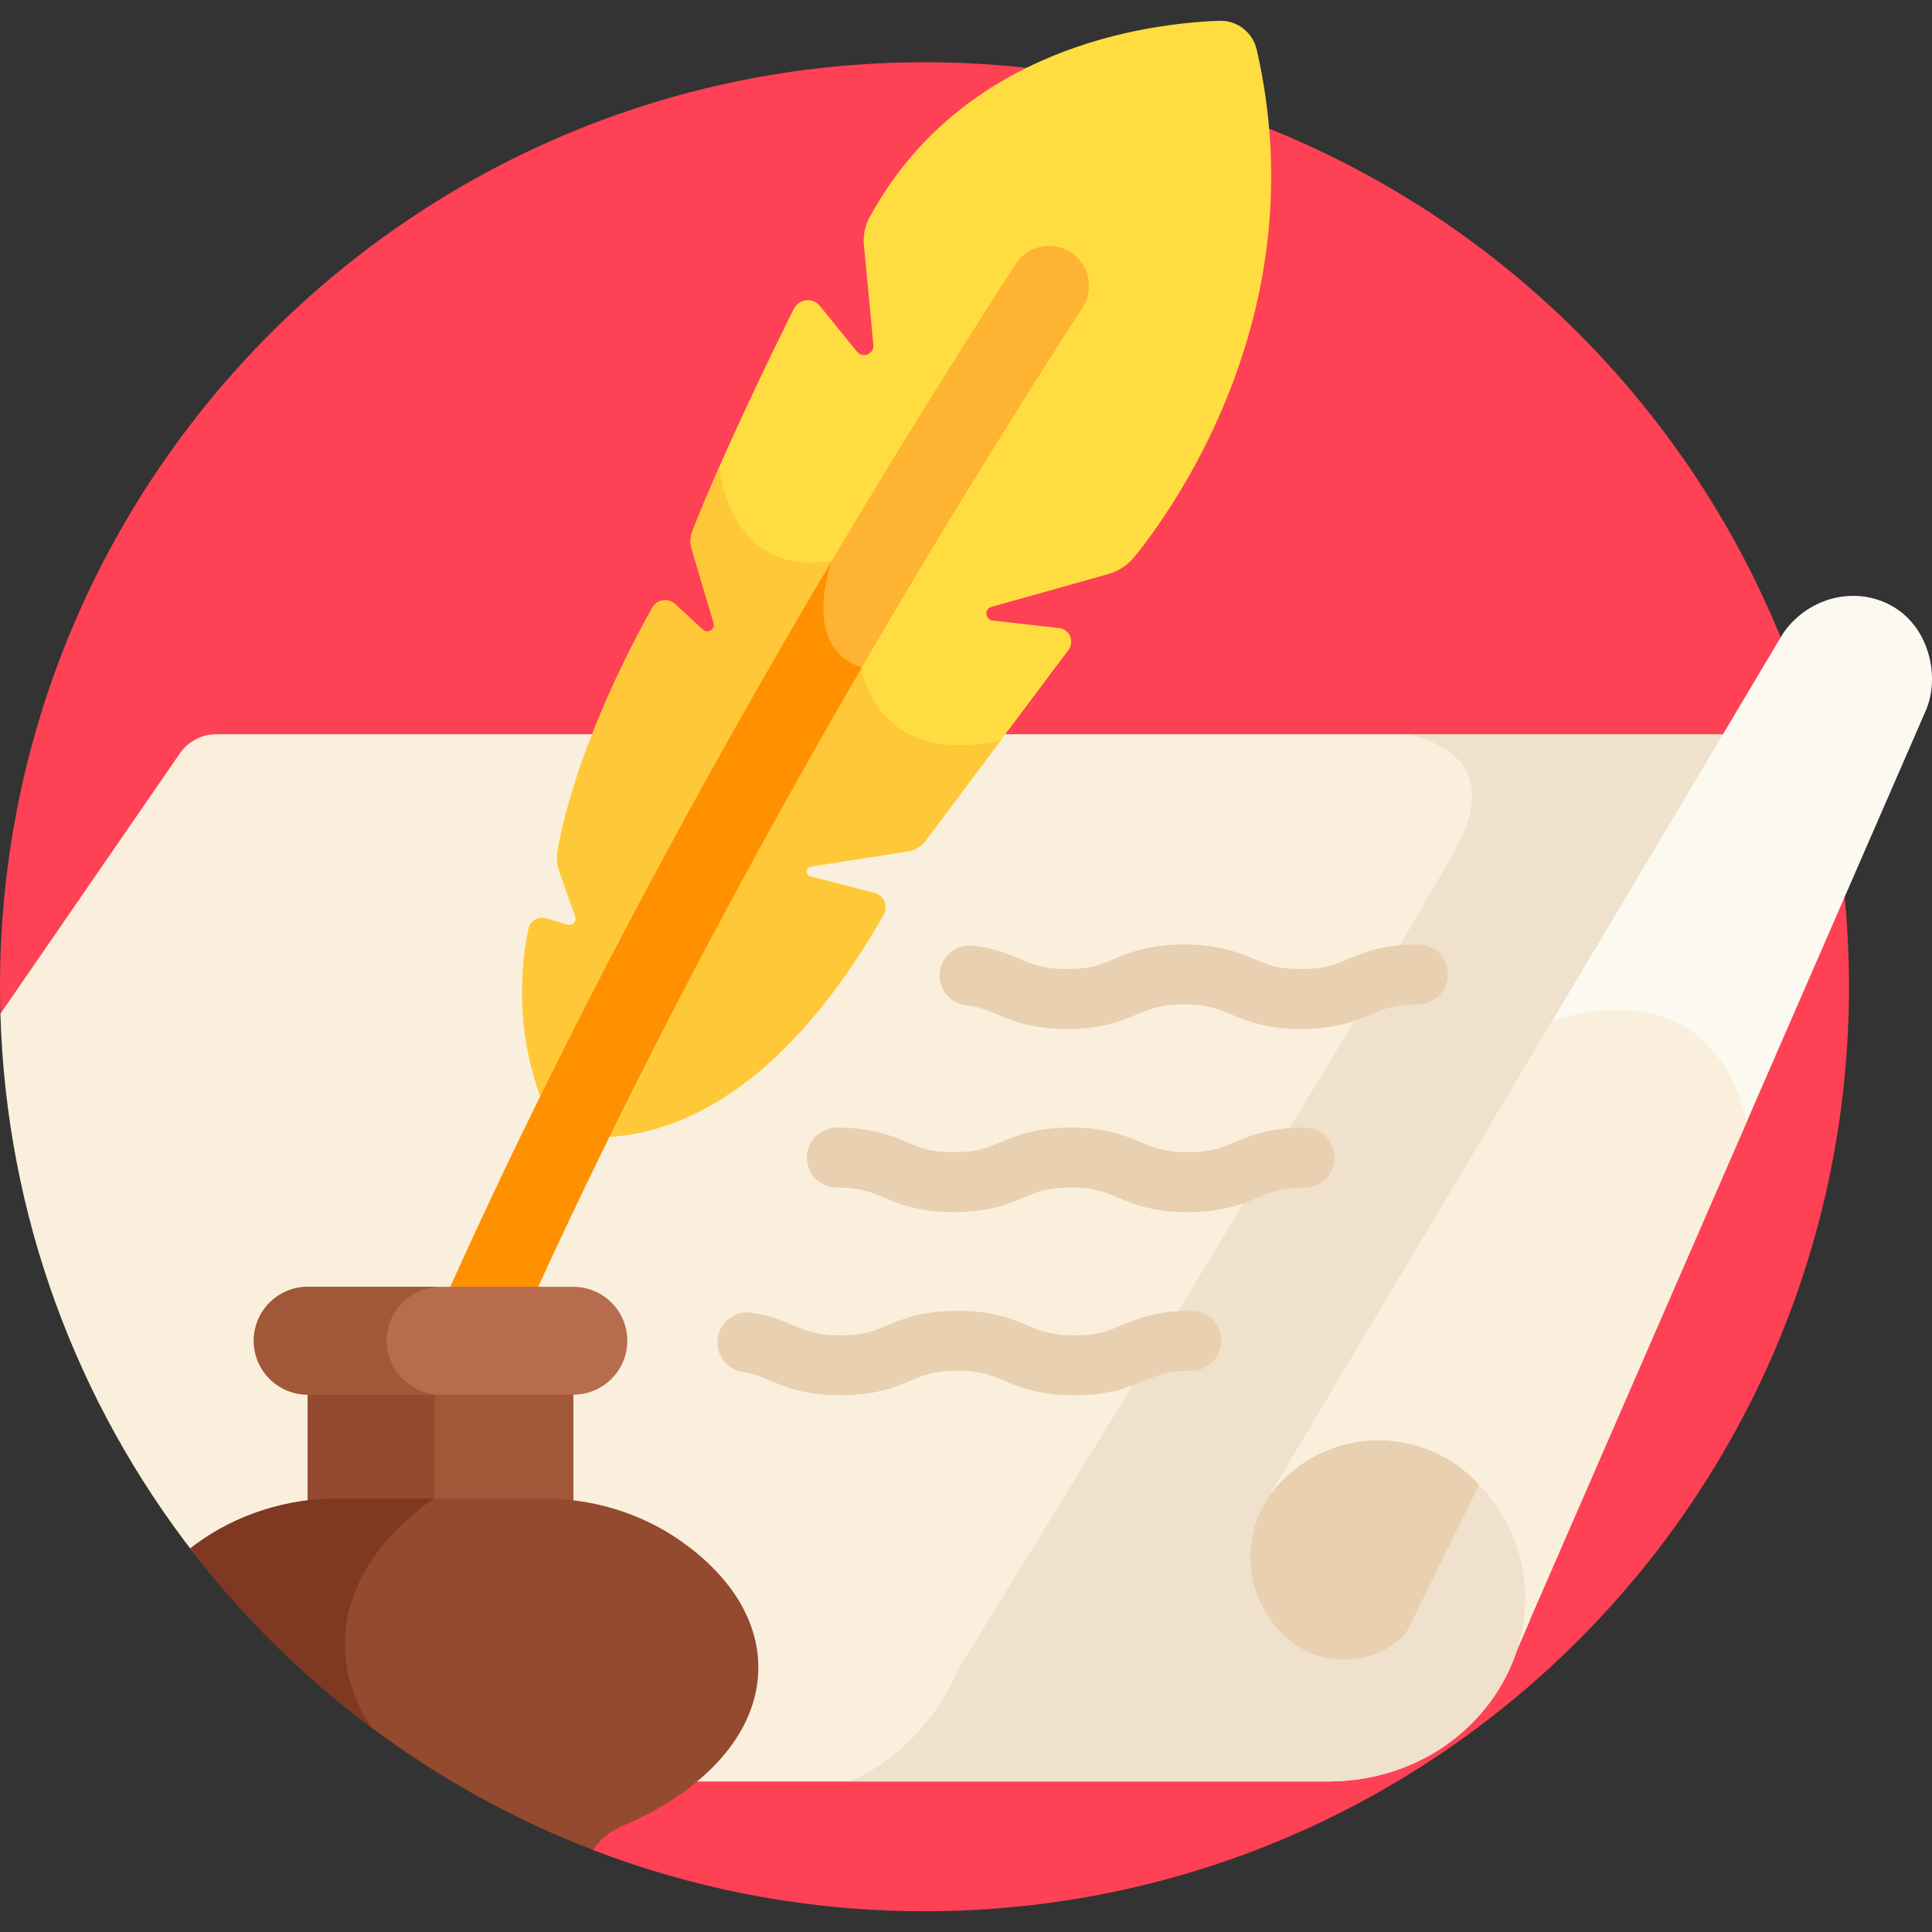 <svg id="Layer_1" enable-background="new 0 0 512 512" height="512" viewBox="0 0 512 512" width="512" xmlns="http://www.w3.org/2000/svg"><rect x="0" y="0" width="512" height="512" fill="#333333" stroke="none"/><g><path d="m244.998 16.503c-135.309 0-244.998 109.689-244.998 244.998 0 2.394.043 4.777.112 7.155l157.052 221.61c27.268 10.477 56.877 16.233 87.834 16.233 135.309 0 244.998-109.689 244.998-244.998s-109.689-244.998-244.998-244.998z" fill="#ff4155"/><path d="m455.94 197.772.675-3.199h-192.169l-20.423 27.27c-.905 1.21-2.227 2.005-3.722 2.237l-25.635 3.98c-3.15.489-3.364 4.958-.28 5.75l16.943 4.357c1.498.386 2.228 2.091 1.466 3.43-11.807 20.752-31.468 47.244-58.079 55.601-13.806 4.337-23.914 1.933-26.335 1.226-11.395-22.145-8.528-43.697-6.75-51.985.245-1.144 1.411-1.865 2.57-1.529l5.82 1.689c2.531.735 4.825-1.706 3.949-4.18l-4.201-11.908c-.579-1.64-.713-3.427-.387-5.168 1.965-10.484 5.425-21.12 9.24-30.772h-101.272c-3.869 0-7.491 1.902-9.687 5.088l-47.552 68.997c1.543 53.802 20.434 103.253 51.272 142.968.433-.337.858-.677 1.306-1.007 8.363-6.166 18.408-10.12 29.05-11.432l1.393-.172v-31.008h-1.587c-7.002 0-12.698-5.696-12.698-12.698 0-7.001 5.696-12.697 12.698-12.697h70.411c7.002 0 12.698 5.696 12.698 12.697s-5.696 12.698-12.698 12.698h-1.587v31.004l1.395.17c10.09 1.23 19.655 4.841 27.661 10.442 12.867 9.001 19.952 20.464 19.952 32.277 0 11.034-6.184 21.632-17.171 30.212h169.546c25.252 0 44.049-15.694 50.275-34.814l3.31-7.711-.17-2.369c.994-11.335-2.404-22.337-9.829-31.576-6.436-8.009-19.876-15.072-30.15-15.026-8.434.038-16.431 2.87-22.932 8.059.864-1.45 1.88-3.157 3.076-5.167z" fill="#f9efdc"/><path d="m455.94 197.771.675-3.199h-83.941c10.257 2.159 24.82 8.979 13.038 30.517-17.141 31.333-131.955 217.596-131.955 217.596s-7.718 20.571-28.602 29.425h126.599c25.252 0 44.049-15.693 50.275-34.814l3.31-7.711-.17-2.369c.994-11.335-2.404-22.337-9.829-31.577-6.436-8.009-19.876-15.072-30.15-15.026-8.434.038-16.431 2.871-22.932 8.059.864-1.45 1.88-3.157 3.076-5.167z" fill="#efe1cb"/><path d="m391.961 390.083c-14.084-14.084-38.018-11.933-52.102 2.151-11.267 11.267-11.267 29.535 0 40.802 8.507 8.506 22.001 8.985 31.068 1.436.988-.822 1.78-1.858 2.346-3.011l19.788-40.234c-.36-.384-.723-.767-1.1-1.144z" fill="#e8d0b1"/><g><path d="m497.499 158.897c-9.367-2.967-19.56.958-25.059 9.101-131.21 220.33-135.828 228.085-135.951 228.291l-.001.002.001-.002-.002.004-.001.001h.001l-.001.001-.001.002-.001.002c.984-1.429 2.104-2.793 3.375-4.064 14.084-14.084 36.918-14.084 51.002 0 13.029 13.029 15.908 29.634 11.392 44.326l108.037-248.099c4.323-9.683.587-25.325-12.791-29.565z" fill="#fcf9f0"/></g><g><path d="m344.78 272.681c-9.351 0-14.466-2.151-18.575-3.88-3.505-1.474-6.273-2.639-12.421-2.639-6.146 0-8.914 1.165-12.418 2.639-4.11 1.729-9.224 3.88-18.573 3.88-9.35 0-14.465-2.151-18.574-3.881-2.668-1.122-4.776-2.009-8.201-2.413-4.352-.513-7.466-4.457-6.952-8.81s4.457-7.462 8.81-6.952c5.653.666 9.291 2.196 12.498 3.545 3.505 1.475 6.272 2.639 12.42 2.639 6.146 0 8.915-1.165 12.419-2.639 4.109-1.729 9.224-3.88 18.573-3.88 9.351 0 14.466 2.151 18.575 3.88 3.505 1.475 6.273 2.639 12.421 2.639 6.147 0 8.916-1.165 12.421-2.639 4.11-1.729 9.225-3.88 18.575-3.88 4.383 0 7.936 3.553 7.936 7.936s-3.553 7.936-7.936 7.936c-6.147 0-8.916 1.165-12.421 2.639-4.112 1.729-9.227 3.88-18.577 3.88z" fill="#e8d0b1"/></g><g><path d="m314.748 321.222c-9.351 0-14.466-2.151-18.575-3.88-3.504-1.475-6.272-2.639-12.42-2.639-6.146 0-8.915 1.165-12.419 2.639-4.109 1.729-9.224 3.88-18.573 3.88-9.35 0-14.465-2.151-18.574-3.881-3.504-1.474-6.272-2.638-12.419-2.638-4.383 0-7.936-3.553-7.936-7.936s3.553-7.936 7.936-7.936c9.35 0 14.464 2.151 18.573 3.88 3.504 1.475 6.272 2.639 12.42 2.639 6.146 0 8.914-1.165 12.418-2.639 4.11-1.729 9.224-3.88 18.573-3.88 9.35 0 14.465 2.151 18.574 3.88 3.505 1.475 6.272 2.639 12.421 2.639 6.147 0 8.915-1.165 12.421-2.639 4.11-1.729 9.225-3.88 18.575-3.88 4.383 0 7.936 3.553 7.936 7.936s-3.552 7.936-7.936 7.936c-6.147 0-8.916 1.165-12.421 2.639-4.108 1.729-9.223 3.88-18.574 3.88z" fill="#e8d0b1"/></g><g><path d="m284.717 369.763c-9.351 0-14.466-2.151-18.575-3.88-3.505-1.475-6.273-2.639-12.421-2.639-6.146 0-8.915 1.165-12.419 2.639-4.11 1.729-9.223 3.88-18.573 3.88-9.349 0-14.464-2.151-18.573-3.88-2.454-1.032-4.393-1.848-7.31-2.293-4.333-.66-7.31-4.708-6.648-9.042.66-4.333 4.712-7.317 9.042-6.648 4.863.741 8.161 2.129 11.071 3.353 3.504 1.474 6.272 2.638 12.419 2.638 6.146 0 8.915-1.165 12.419-2.639 4.109-1.729 9.223-3.88 18.573-3.88 9.351 0 14.466 2.151 18.575 3.88 3.505 1.475 6.273 2.639 12.421 2.639 6.147 0 8.916-1.165 12.421-2.639 4.11-1.729 9.225-3.88 18.575-3.88 4.383 0 7.936 3.553 7.936 7.936s-3.553 7.936-7.936 7.936c-6.147 0-8.916 1.165-12.421 2.639-4.11 1.729-9.225 3.88-18.576 3.88z" fill="#e8d0b1"/></g><path d="m333.038 13.142c-1.059-4.597-5.225-7.808-9.94-7.635-19.2.704-68.181 7.066-92.683 52.136-1.204 2.215-1.708 4.75-1.47 7.26l2.51 26.497c.229 2.421-2.823 3.668-4.354 1.778l-9.791-12.082c-1.905-2.351-5.602-1.943-6.95.765-5.746 11.538-18.732 38.139-26.873 58.902-.587 1.497-.648 3.15-.19 4.692l5.824 19.632c.506 1.706-1.56 2.993-2.868 1.786l-7.364-6.792c-1.842-1.699-4.783-1.238-6.011.947-5.772 10.27-20.107 37.618-25.057 64.025-.375 2.002-.228 4.067.45 5.988l4.202 11.907c.446 1.263-.724 2.502-2.01 2.128l-5.82-1.69c-2.025-.588-4.122.659-4.565 2.72-1.852 8.632-4.774 30.854 7.196 53.631 0 0 44.829 16.587 86.9-57.356 1.28-2.251.057-5.107-2.451-5.752l-16.943-4.357c-1.423-.366-1.323-2.419.129-2.645l25.634-3.98c1.895-.294 3.6-1.319 4.75-2.854l37.868-50.564c1.683-2.248.289-5.474-2.501-5.789l-17.601-1.987c-2.028-.229-2.258-3.085-.294-3.636l30.829-8.647c2.823-.792 5.318-2.448 7.157-4.73 11.091-13.758 48.019-65.972 32.287-134.298z" fill="#ffdd40"/><path d="m228.363 176.91-7.89-28.348c-27.432 4.636-29.858-24.826-29.858-24.826-2.561 5.825-5.009 11.623-7.127 17.026-.587 1.497-.648 3.15-.19 4.692l5.824 19.631c.506 1.706-1.56 2.993-2.868 1.786l-7.364-6.792c-1.842-1.7-4.783-1.238-6.011.947-5.772 10.271-20.107 37.618-25.057 64.025-.375 2.003-.229 4.067.449 5.988l4.202 11.907c.446 1.263-.724 2.501-2.01 2.128l-5.82-1.689c-2.025-.588-4.122.659-4.565 2.72-1.852 8.632-4.774 30.854 7.196 53.631 0 0 44.829 16.587 86.9-57.355 1.28-2.251.057-5.107-2.451-5.752l-16.943-4.357c-1.423-.366-1.322-2.419.129-2.645l25.634-3.98c1.895-.294 3.6-1.319 4.75-2.854l19.868-26.53c-33.596 7.132-36.798-19.353-36.798-19.353z" fill="#ffc839"/><g><path d="m283.982 67.005c-4.913-3.359-11.626-2.015-14.855 2.984-41.447 64.181-102.126 164.885-150.739 273.151h23.231c47.373-103.745 105.337-199.811 145.284-261.666 3.112-4.819 1.815-11.232-2.921-14.469z" fill="#ffb332"/></g><path d="m89.671 398.162h54.202c2.709 0 5.409.173 8.083.499v-30.127h-70.41v30.133c2.687-.33 5.4-.505 8.125-.505z" fill="#a05838"/><g><path d="m115.213 368.535h-33.667v30.133c2.687-.331 5.4-.505 8.125-.505h25.541v-29.628z" fill="#934a2e"/></g><path d="m180.336 408.321c-10.655-7.454-23.459-11.217-36.463-11.217h-54.202c-13.61 0-26.968 4.158-37.923 12.235-.455.335-.889.681-1.33 1.024 27.299 35.629 64.156 63.539 106.746 79.902 1.8-2.726 4.377-4.933 7.512-6.255 21.926-9.246 36.291-24.655 36.291-42.112 0-12.848-7.781-24.588-20.631-33.577z" fill="#934a2e"/><g><path d="m91.418 435.705c0-14.753 8.883-28.238 23.563-38.601h-25.31c-13.61 0-26.968 4.157-37.923 12.235-.455.336-.889.682-1.331 1.024 13.753 17.95 29.935 33.938 48.052 47.48-4.541-6.838-7.051-14.308-7.051-22.138z" fill="#7f3822"/></g><path d="m118.388 343.14h23.232c27.229-59.631 57.953-116.709 86.748-166.227-.001-.001-.003-.001-.004-.002-16.498-5.498-7.937-28.223-7.892-28.342-33.355 56.228-70.298 123.78-102.084 194.571z" fill="#ff9100"/><g><path d="m151.956 369.593h-70.41c-7.889 0-14.285-6.395-14.285-14.285 0-7.889 6.395-14.285 14.285-14.285h70.41c7.889 0 14.285 6.395 14.285 14.285s-6.395 14.285-14.285 14.285z" fill="#b76c4e"/></g><path d="m102.467 355.308c0-7.889 6.395-14.285 14.285-14.285h-35.206c-7.889 0-14.285 6.396-14.285 14.285 0 7.89 6.395 14.285 14.285 14.285h35.205c-7.889 0-14.284-6.395-14.284-14.285z" fill="#a05838"/><path d="m402.253 436.56 60.671-139.325c-10.314-42.854-51.63-26.559-51.63-26.559-71.633 120.288-74.705 125.446-74.805 125.613l-.002.004-.001.001h.001-.001l-.001.003-.001.001c.984-1.429 2.104-2.793 3.375-4.064 14.084-14.083 36.918-14.083 51.002 0 13.029 13.029 15.909 29.634 11.392 44.326z" fill="#f9efdc"/></g></svg>